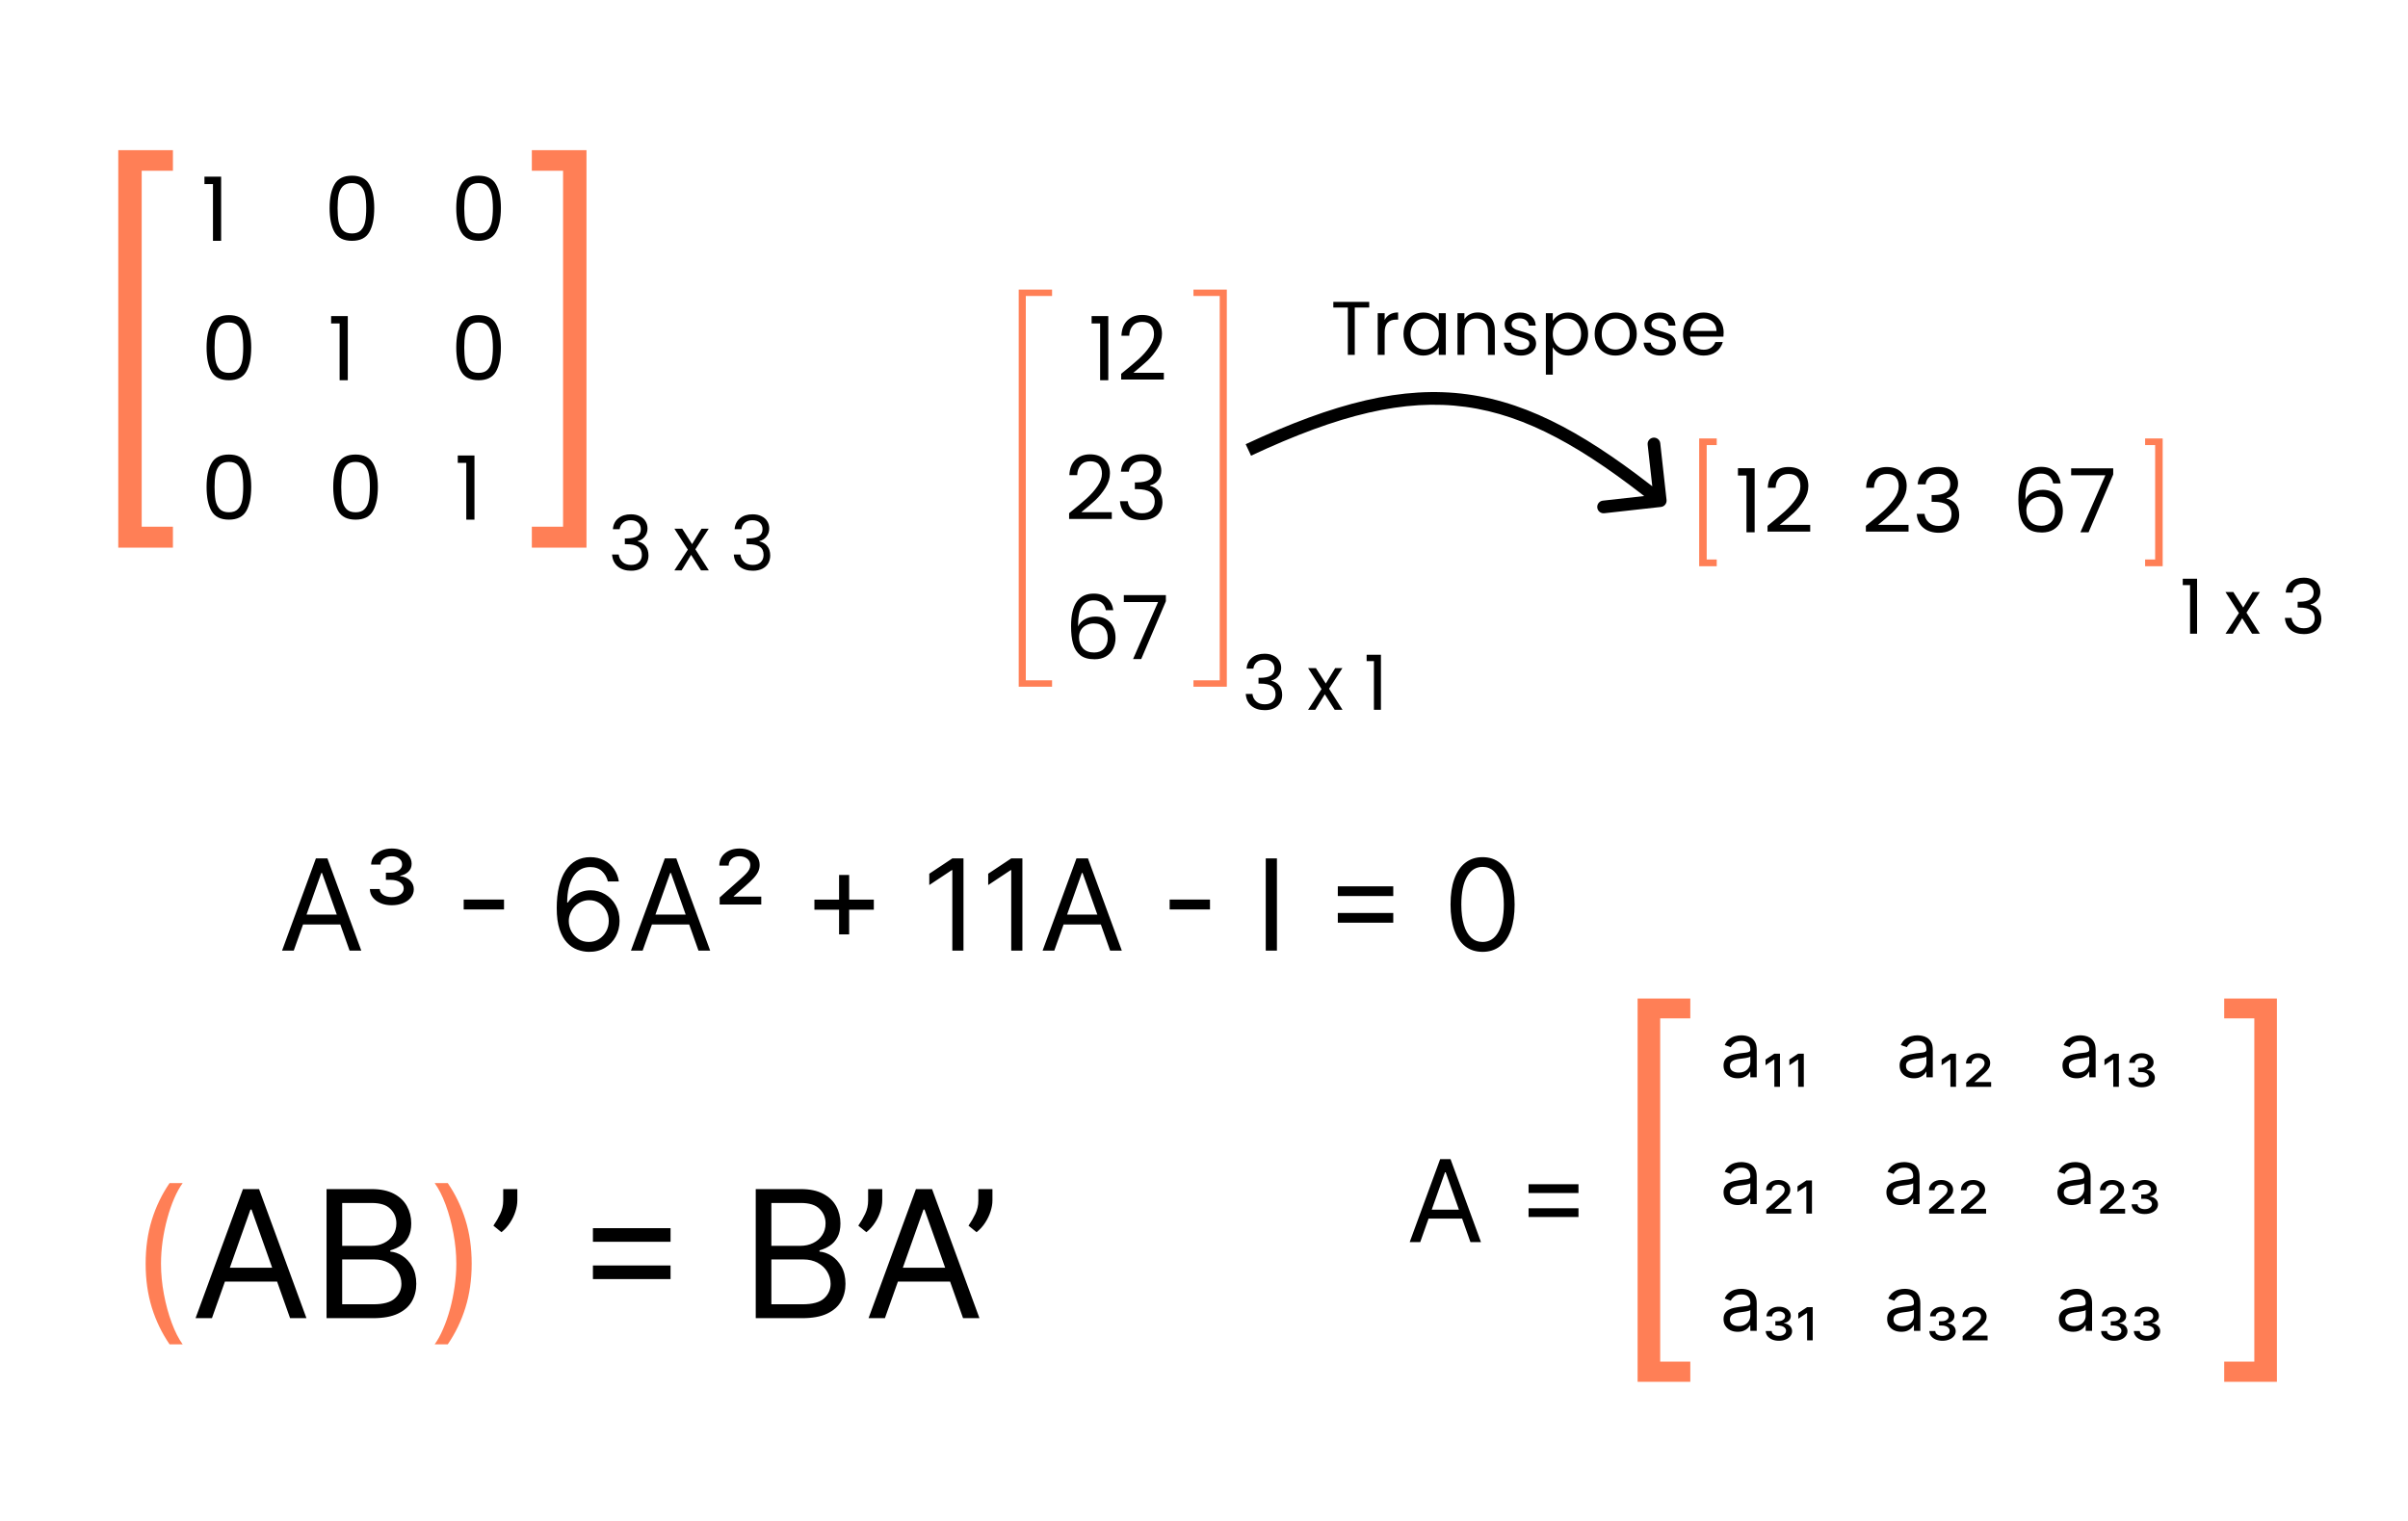 <svg width="190" height="120" viewBox="0 0 190 120" fill="none" xmlns="http://www.w3.org/2000/svg">
<rect width="190" height="120" fill="white"/>
<path d="M13.644 11.848V13.472H11.18V41.556H13.644V43.208H9.332V11.848H13.644ZM46.276 43.208H41.964V41.556H44.428V13.472H41.964V11.848H46.276V43.208Z" fill="#FF7F56"/>
<path d="M83.012 22.848V23.352H80.94V53.676H83.012V54.18H80.38V22.848H83.012ZM96.8 54.18H94.168V53.676H96.24V23.352H94.168V22.848H96.8V54.18Z" fill="#FF7F56"/>
<path d="M133.371 78.782V80.348H130.995V107.429H133.371V109.022H129.213V78.782H133.371ZM179.656 109.022H175.498V107.429H177.874V80.348H175.498V78.782H179.656V109.022Z" fill="#FF7F56"/>
<path d="M16.132 14.52V13.939H17.448V19H16.804V14.52H16.132ZM26.007 16.417C26.007 15.614 26.138 14.989 26.399 14.541C26.661 14.088 27.118 13.862 27.771 13.862C28.42 13.862 28.875 14.088 29.136 14.541C29.398 14.989 29.528 15.614 29.528 16.417C29.528 17.234 29.398 17.868 29.136 18.321C28.875 18.774 28.42 19 27.771 19C27.118 19 26.661 18.774 26.399 18.321C26.138 17.868 26.007 17.234 26.007 16.417ZM28.898 16.417C28.898 16.011 28.87 15.668 28.814 15.388C28.763 15.103 28.653 14.875 28.485 14.702C28.322 14.529 28.084 14.443 27.771 14.443C27.454 14.443 27.211 14.529 27.043 14.702C26.88 14.875 26.77 15.103 26.714 15.388C26.663 15.668 26.637 16.011 26.637 16.417C26.637 16.837 26.663 17.189 26.714 17.474C26.77 17.759 26.88 17.987 27.043 18.16C27.211 18.333 27.454 18.419 27.771 18.419C28.084 18.419 28.322 18.333 28.485 18.16C28.653 17.987 28.763 17.759 28.814 17.474C28.87 17.189 28.898 16.837 28.898 16.417ZM36.001 16.417C36.001 15.614 36.132 14.989 36.393 14.541C36.655 14.088 37.112 13.862 37.765 13.862C38.414 13.862 38.869 14.088 39.13 14.541C39.392 14.989 39.522 15.614 39.522 16.417C39.522 17.234 39.392 17.868 39.13 18.321C38.869 18.774 38.414 19 37.765 19C37.112 19 36.655 18.774 36.393 18.321C36.132 17.868 36.001 17.234 36.001 16.417ZM38.892 16.417C38.892 16.011 38.864 15.668 38.808 15.388C38.757 15.103 38.647 14.875 38.479 14.702C38.316 14.529 38.078 14.443 37.765 14.443C37.448 14.443 37.205 14.529 37.037 14.702C36.874 14.875 36.764 15.103 36.708 15.388C36.657 15.668 36.631 16.011 36.631 16.417C36.631 16.837 36.657 17.189 36.708 17.474C36.764 17.759 36.874 17.987 37.037 18.16C37.205 18.333 37.448 18.419 37.765 18.419C38.078 18.419 38.316 18.333 38.479 18.16C38.647 17.987 38.757 17.759 38.808 17.474C38.864 17.189 38.892 16.837 38.892 16.417ZM16.3 27.417C16.3 26.614 16.431 25.989 16.692 25.541C16.953 25.088 17.411 24.862 18.064 24.862C18.713 24.862 19.168 25.088 19.429 25.541C19.691 25.989 19.821 26.614 19.821 27.417C19.821 28.234 19.691 28.868 19.429 29.321C19.168 29.774 18.713 30 18.064 30C17.411 30 16.953 29.774 16.692 29.321C16.431 28.868 16.3 28.234 16.3 27.417ZM19.191 27.417C19.191 27.011 19.163 26.668 19.107 26.388C19.056 26.103 18.946 25.875 18.778 25.702C18.615 25.529 18.377 25.443 18.064 25.443C17.747 25.443 17.504 25.529 17.336 25.702C17.173 25.875 17.063 26.103 17.007 26.388C16.956 26.668 16.93 27.011 16.93 27.417C16.93 27.837 16.956 28.189 17.007 28.474C17.063 28.759 17.173 28.987 17.336 29.16C17.504 29.333 17.747 29.419 18.064 29.419C18.377 29.419 18.615 29.333 18.778 29.16C18.946 28.987 19.056 28.759 19.107 28.474C19.163 28.189 19.191 27.837 19.191 27.417ZM26.126 25.52V24.939H27.442V30H26.798V25.52H26.126ZM36.001 27.417C36.001 26.614 36.132 25.989 36.393 25.541C36.655 25.088 37.112 24.862 37.765 24.862C38.414 24.862 38.869 25.088 39.13 25.541C39.392 25.989 39.522 26.614 39.522 27.417C39.522 28.234 39.392 28.868 39.13 29.321C38.869 29.774 38.414 30 37.765 30C37.112 30 36.655 29.774 36.393 29.321C36.132 28.868 36.001 28.234 36.001 27.417ZM38.892 27.417C38.892 27.011 38.864 26.668 38.808 26.388C38.757 26.103 38.647 25.875 38.479 25.702C38.316 25.529 38.078 25.443 37.765 25.443C37.448 25.443 37.205 25.529 37.037 25.702C36.874 25.875 36.764 26.103 36.708 26.388C36.657 26.668 36.631 27.011 36.631 27.417C36.631 27.837 36.657 28.189 36.708 28.474C36.764 28.759 36.874 28.987 37.037 29.16C37.205 29.333 37.448 29.419 37.765 29.419C38.078 29.419 38.316 29.333 38.479 29.16C38.647 28.987 38.757 28.759 38.808 28.474C38.864 28.189 38.892 27.837 38.892 27.417ZM16.3 38.417C16.3 37.614 16.431 36.989 16.692 36.541C16.953 36.088 17.411 35.862 18.064 35.862C18.713 35.862 19.168 36.088 19.429 36.541C19.691 36.989 19.821 37.614 19.821 38.417C19.821 39.234 19.691 39.868 19.429 40.321C19.168 40.774 18.713 41 18.064 41C17.411 41 16.953 40.774 16.692 40.321C16.431 39.868 16.3 39.234 16.3 38.417ZM19.191 38.417C19.191 38.011 19.163 37.668 19.107 37.388C19.056 37.103 18.946 36.875 18.778 36.702C18.615 36.529 18.377 36.443 18.064 36.443C17.747 36.443 17.504 36.529 17.336 36.702C17.173 36.875 17.063 37.103 17.007 37.388C16.956 37.668 16.93 38.011 16.93 38.417C16.93 38.837 16.956 39.189 17.007 39.474C17.063 39.759 17.173 39.987 17.336 40.16C17.504 40.333 17.747 40.419 18.064 40.419C18.377 40.419 18.615 40.333 18.778 40.16C18.946 39.987 19.056 39.759 19.107 39.474C19.163 39.189 19.191 38.837 19.191 38.417ZM26.294 38.417C26.294 37.614 26.425 36.989 26.686 36.541C26.948 36.088 27.405 35.862 28.058 35.862C28.707 35.862 29.162 36.088 29.423 36.541C29.685 36.989 29.815 37.614 29.815 38.417C29.815 39.234 29.685 39.868 29.423 40.321C29.162 40.774 28.707 41 28.058 41C27.405 41 26.948 40.774 26.686 40.321C26.425 39.868 26.294 39.234 26.294 38.417ZM29.185 38.417C29.185 38.011 29.157 37.668 29.101 37.388C29.05 37.103 28.94 36.875 28.772 36.702C28.609 36.529 28.371 36.443 28.058 36.443C27.741 36.443 27.498 36.529 27.33 36.702C27.167 36.875 27.057 37.103 27.001 37.388C26.95 37.668 26.924 38.011 26.924 38.417C26.924 38.837 26.95 39.189 27.001 39.474C27.057 39.759 27.167 39.987 27.33 40.16C27.498 40.333 27.741 40.419 28.058 40.419C28.371 40.419 28.609 40.333 28.772 40.16C28.94 39.987 29.05 39.759 29.101 39.474C29.157 39.189 29.185 38.837 29.185 38.417ZM36.12 36.52V35.939H37.437V41H36.792V36.52H36.12Z" fill="black"/>
<path d="M86.132 25.52V24.939H87.448V30H86.804V25.52H86.132ZM88.465 29.489C89.058 29.013 89.522 28.623 89.858 28.32C90.194 28.012 90.477 27.692 90.705 27.361C90.939 27.025 91.055 26.696 91.055 26.374C91.055 26.071 90.981 25.833 90.831 25.66C90.687 25.483 90.451 25.394 90.124 25.394C89.807 25.394 89.56 25.494 89.382 25.695C89.21 25.891 89.116 26.155 89.102 26.486H88.486C88.505 25.963 88.664 25.56 88.962 25.275C89.261 24.99 89.646 24.848 90.117 24.848C90.598 24.848 90.978 24.981 91.258 25.247C91.543 25.513 91.685 25.879 91.685 26.346C91.685 26.733 91.569 27.111 91.335 27.48C91.107 27.844 90.845 28.166 90.551 28.446C90.257 28.721 89.882 29.043 89.424 29.412H91.832V29.944H88.465V29.489ZM84.357 40.489C84.95 40.013 85.414 39.623 85.75 39.32C86.086 39.012 86.368 38.692 86.597 38.361C86.83 38.025 86.947 37.696 86.947 37.374C86.947 37.071 86.872 36.833 86.723 36.66C86.578 36.483 86.343 36.394 86.016 36.394C85.699 36.394 85.451 36.494 85.274 36.695C85.101 36.891 85.008 37.155 84.994 37.486H84.378C84.397 36.963 84.555 36.56 84.854 36.275C85.153 35.99 85.538 35.848 86.009 35.848C86.49 35.848 86.87 35.981 87.15 36.247C87.435 36.513 87.577 36.879 87.577 37.346C87.577 37.733 87.46 38.111 87.227 38.48C86.998 38.844 86.737 39.166 86.443 39.446C86.149 39.721 85.773 40.043 85.316 40.412H87.724V40.944H84.357V40.489ZM88.446 37.213C88.479 36.784 88.645 36.448 88.943 36.205C89.242 35.962 89.629 35.841 90.105 35.841C90.423 35.841 90.696 35.899 90.924 36.016C91.158 36.128 91.333 36.282 91.449 36.478C91.571 36.674 91.631 36.896 91.631 37.143C91.631 37.432 91.547 37.682 91.379 37.892C91.216 38.102 91.001 38.237 90.735 38.298V38.333C91.039 38.408 91.279 38.555 91.456 38.774C91.634 38.993 91.722 39.28 91.722 39.635C91.722 39.901 91.662 40.141 91.54 40.356C91.419 40.566 91.237 40.732 90.994 40.853C90.752 40.974 90.46 41.035 90.119 41.035C89.625 41.035 89.219 40.907 88.901 40.65C88.584 40.389 88.407 40.02 88.369 39.544H88.985C89.018 39.824 89.132 40.053 89.328 40.23C89.524 40.407 89.786 40.496 90.112 40.496C90.439 40.496 90.686 40.412 90.854 40.244C91.027 40.071 91.113 39.85 91.113 39.579C91.113 39.229 90.997 38.977 90.763 38.823C90.53 38.669 90.178 38.592 89.706 38.592H89.545V38.06H89.713C90.143 38.055 90.467 37.985 90.686 37.85C90.906 37.71 91.015 37.495 91.015 37.206C91.015 36.959 90.934 36.76 90.77 36.611C90.612 36.462 90.383 36.387 90.084 36.387C89.795 36.387 89.562 36.462 89.384 36.611C89.207 36.76 89.102 36.961 89.069 37.213H88.446ZM87.255 48.143C87.152 47.625 86.833 47.366 86.296 47.366C85.881 47.366 85.57 47.527 85.365 47.849C85.16 48.166 85.059 48.691 85.064 49.424C85.171 49.181 85.349 48.992 85.596 48.857C85.848 48.717 86.128 48.647 86.436 48.647C86.917 48.647 87.299 48.796 87.584 49.095C87.873 49.394 88.018 49.807 88.018 50.334C88.018 50.651 87.955 50.936 87.829 51.188C87.708 51.44 87.521 51.641 87.269 51.79C87.022 51.939 86.721 52.014 86.366 52.014C85.885 52.014 85.51 51.907 85.239 51.692C84.968 51.477 84.779 51.181 84.672 50.803C84.565 50.425 84.511 49.958 84.511 49.403C84.511 47.69 85.108 46.834 86.303 46.834C86.76 46.834 87.12 46.958 87.381 47.205C87.642 47.452 87.796 47.765 87.843 48.143H87.255ZM86.303 49.186C86.102 49.186 85.913 49.228 85.736 49.312C85.559 49.391 85.414 49.515 85.302 49.683C85.195 49.846 85.141 50.047 85.141 50.285C85.141 50.64 85.244 50.929 85.449 51.153C85.654 51.372 85.948 51.482 86.331 51.482C86.658 51.482 86.917 51.382 87.108 51.181C87.304 50.976 87.402 50.7 87.402 50.355C87.402 49.991 87.309 49.706 87.122 49.501C86.935 49.291 86.662 49.186 86.303 49.186ZM91.992 47.436L90.046 52H89.402L91.376 47.499H88.674V46.953H91.992V47.436Z" fill="black"/>
<path d="M137.111 85.077C136.903 85.077 136.715 85.038 136.546 84.96C136.377 84.88 136.243 84.766 136.143 84.617C136.044 84.466 135.994 84.284 135.994 84.071C135.994 83.883 136.031 83.731 136.105 83.615C136.179 83.497 136.278 83.405 136.401 83.338C136.525 83.271 136.661 83.222 136.81 83.189C136.961 83.155 137.112 83.128 137.264 83.108C137.463 83.082 137.624 83.063 137.748 83.05C137.873 83.036 137.964 83.013 138.021 82.98C138.079 82.947 138.108 82.891 138.108 82.81V82.793C138.108 82.582 138.05 82.419 137.935 82.303C137.822 82.186 137.649 82.128 137.418 82.128C137.178 82.128 136.989 82.18 136.853 82.285C136.717 82.391 136.621 82.503 136.565 82.622L136.088 82.452C136.173 82.253 136.287 82.098 136.429 81.987C136.572 81.875 136.729 81.797 136.898 81.753C137.068 81.707 137.236 81.685 137.401 81.685C137.506 81.685 137.626 81.697 137.763 81.723C137.901 81.747 138.033 81.798 138.161 81.874C138.29 81.951 138.398 82.067 138.483 82.222C138.568 82.376 138.611 82.584 138.611 82.844V85H138.108V84.557H138.082C138.048 84.628 137.991 84.704 137.912 84.785C137.832 84.866 137.727 84.935 137.594 84.992C137.462 85.048 137.301 85.077 137.111 85.077ZM137.188 84.625C137.386 84.625 137.554 84.586 137.69 84.508C137.828 84.43 137.932 84.329 138.001 84.205C138.072 84.082 138.108 83.952 138.108 83.815V83.355C138.087 83.381 138.04 83.404 137.967 83.425C137.896 83.445 137.814 83.463 137.72 83.479C137.628 83.493 137.538 83.506 137.45 83.517C137.363 83.527 137.293 83.535 137.239 83.543C137.108 83.56 136.986 83.587 136.872 83.626C136.76 83.663 136.669 83.719 136.599 83.794C136.531 83.868 136.497 83.969 136.497 84.097C136.497 84.271 136.562 84.403 136.691 84.493C136.822 84.581 136.987 84.625 137.188 84.625ZM140.002 85.75V83.598H139.98L139.307 84.046V83.594L140.002 83.133H140.445V85.75H140.002ZM141.882 85.75V83.598H141.861L141.188 84.046V83.594L141.882 83.133H142.326V85.75H141.882ZM151.003 85.077C150.796 85.077 150.608 85.038 150.439 84.96C150.27 84.88 150.135 84.766 150.036 84.617C149.937 84.466 149.887 84.284 149.887 84.071C149.887 83.883 149.924 83.731 149.998 83.615C150.072 83.497 150.17 83.405 150.294 83.338C150.417 83.271 150.554 83.222 150.703 83.189C150.854 83.155 151.005 83.128 151.157 83.108C151.356 83.082 151.517 83.063 151.64 83.05C151.765 83.036 151.856 83.013 151.913 82.98C151.971 82.947 152.001 82.891 152.001 82.81V82.793C152.001 82.582 151.943 82.419 151.828 82.303C151.714 82.186 151.542 82.128 151.31 82.128C151.07 82.128 150.882 82.18 150.746 82.285C150.609 82.391 150.513 82.503 150.458 82.622L149.981 82.452C150.066 82.253 150.18 82.098 150.322 81.987C150.465 81.875 150.621 81.797 150.79 81.753C150.961 81.707 151.128 81.685 151.293 81.685C151.398 81.685 151.519 81.697 151.655 81.723C151.793 81.747 151.926 81.798 152.054 81.874C152.183 81.951 152.29 82.067 152.376 82.222C152.461 82.376 152.503 82.584 152.503 82.844V85H152.001V84.557H151.975C151.941 84.628 151.884 84.704 151.805 84.785C151.725 84.866 151.619 84.935 151.487 84.992C151.355 85.048 151.194 85.077 151.003 85.077ZM151.08 84.625C151.279 84.625 151.447 84.586 151.583 84.508C151.721 84.43 151.824 84.329 151.894 84.205C151.965 84.082 152.001 83.952 152.001 83.815V83.355C151.979 83.381 151.932 83.404 151.86 83.425C151.789 83.445 151.706 83.463 151.613 83.479C151.52 83.493 151.43 83.506 151.342 83.517C151.256 83.527 151.185 83.535 151.131 83.543C151.001 83.56 150.878 83.587 150.765 83.626C150.653 83.663 150.562 83.719 150.492 83.794C150.424 83.868 150.39 83.969 150.39 84.097C150.39 84.271 150.454 84.403 150.584 84.493C150.714 84.581 150.88 84.625 151.08 84.625ZM153.894 85.75V83.598H153.873L153.2 84.046V83.594L153.894 83.133H154.337V85.75H153.894ZM155.14 85.75V85.418L156.137 84.531C156.237 84.443 156.32 84.364 156.387 84.295C156.453 84.225 156.504 84.158 156.538 84.092C156.572 84.027 156.589 83.957 156.589 83.883C156.589 83.756 156.54 83.654 156.442 83.579C156.344 83.504 156.222 83.466 156.078 83.466C155.924 83.466 155.801 83.507 155.707 83.59C155.613 83.671 155.566 83.777 155.566 83.909H155.123C155.123 83.666 155.213 83.471 155.394 83.323C155.574 83.174 155.805 83.099 156.086 83.099C156.274 83.099 156.438 83.133 156.58 83.202C156.722 83.269 156.833 83.361 156.913 83.479C156.992 83.595 157.032 83.727 157.032 83.875C157.032 83.992 157.009 84.099 156.962 84.199C156.915 84.298 156.842 84.401 156.742 84.508C156.643 84.614 156.515 84.736 156.359 84.872L155.805 85.358V85.375H157.109V85.75H155.14ZM163.853 85.077C163.646 85.077 163.457 85.038 163.288 84.96C163.119 84.88 162.985 84.766 162.886 84.617C162.786 84.466 162.737 84.284 162.737 84.071C162.737 83.883 162.773 83.731 162.847 83.615C162.921 83.497 163.02 83.405 163.143 83.338C163.267 83.271 163.403 83.222 163.553 83.189C163.703 83.155 163.854 83.128 164.006 83.108C164.205 83.082 164.366 83.063 164.49 83.05C164.615 83.036 164.706 83.013 164.763 82.98C164.821 82.947 164.85 82.891 164.85 82.81V82.793C164.85 82.582 164.793 82.419 164.678 82.303C164.564 82.186 164.391 82.128 164.16 82.128C163.92 82.128 163.732 82.18 163.595 82.285C163.459 82.391 163.363 82.503 163.308 82.622L162.83 82.452C162.915 82.253 163.029 82.098 163.171 81.987C163.315 81.875 163.471 81.797 163.64 81.753C163.81 81.707 163.978 81.685 164.143 81.685C164.248 81.685 164.369 81.697 164.505 81.723C164.643 81.747 164.776 81.798 164.903 81.874C165.033 81.951 165.14 82.067 165.225 82.222C165.31 82.376 165.353 82.584 165.353 82.844V85H164.85V84.557H164.825C164.79 84.628 164.734 84.704 164.654 84.785C164.575 84.866 164.469 84.935 164.337 84.992C164.205 85.048 164.043 85.077 163.853 85.077ZM163.93 84.625C164.129 84.625 164.296 84.586 164.433 84.508C164.57 84.43 164.674 84.329 164.744 84.205C164.815 84.082 164.85 83.952 164.85 83.815V83.355C164.829 83.381 164.782 83.404 164.71 83.425C164.638 83.445 164.556 83.463 164.462 83.479C164.37 83.493 164.28 83.506 164.192 83.517C164.105 83.527 164.035 83.535 163.981 83.543C163.85 83.56 163.728 83.587 163.614 83.626C163.502 83.663 163.411 83.719 163.342 83.794C163.273 83.868 163.239 83.969 163.239 84.097C163.239 84.271 163.304 84.403 163.433 84.493C163.564 84.581 163.729 84.625 163.93 84.625ZM166.744 85.75V83.598H166.722L166.049 84.046V83.594L166.744 83.133H167.187V85.75H166.744ZM168.978 85.784C168.782 85.784 168.607 85.751 168.452 85.686C168.299 85.621 168.176 85.531 168.086 85.415C167.996 85.3 167.95 85.168 167.947 85.017H168.416C168.42 85.132 168.475 85.224 168.582 85.294C168.689 85.365 168.821 85.401 168.978 85.401C169.145 85.401 169.281 85.362 169.387 85.285C169.495 85.209 169.549 85.111 169.549 84.992C169.549 84.872 169.492 84.774 169.377 84.697C169.263 84.621 169.11 84.582 168.919 84.582H168.706V84.242H168.919C169.076 84.242 169.208 84.206 169.313 84.135C169.419 84.064 169.473 83.969 169.473 83.849C169.473 83.739 169.428 83.647 169.338 83.575C169.249 83.502 169.132 83.466 168.987 83.466C168.842 83.466 168.717 83.501 168.612 83.572C168.508 83.644 168.454 83.739 168.45 83.858H168.007C168.01 83.707 168.054 83.575 168.141 83.462C168.229 83.348 168.346 83.259 168.493 83.195C168.64 83.131 168.805 83.099 168.987 83.099C169.172 83.099 169.334 83.131 169.475 83.193C169.615 83.256 169.725 83.342 169.805 83.451C169.885 83.56 169.924 83.685 169.924 83.824C169.924 83.977 169.872 84.103 169.767 84.201C169.662 84.299 169.532 84.361 169.379 84.386V84.403C169.588 84.433 169.748 84.505 169.858 84.619C169.971 84.732 170.027 84.868 170.027 85.026C170.027 85.171 169.982 85.3 169.892 85.413C169.803 85.528 169.679 85.619 169.522 85.684C169.364 85.751 169.183 85.784 168.978 85.784ZM137.111 95.077C136.903 95.077 136.715 95.038 136.546 94.96C136.377 94.88 136.243 94.766 136.143 94.617C136.044 94.466 135.994 94.284 135.994 94.071C135.994 93.883 136.031 93.731 136.105 93.615C136.179 93.497 136.278 93.405 136.401 93.338C136.525 93.271 136.661 93.222 136.81 93.189C136.961 93.155 137.112 93.128 137.264 93.108C137.463 93.082 137.624 93.063 137.748 93.05C137.873 93.036 137.964 93.013 138.021 92.98C138.079 92.947 138.108 92.891 138.108 92.81V92.793C138.108 92.582 138.05 92.419 137.935 92.303C137.822 92.186 137.649 92.128 137.418 92.128C137.178 92.128 136.989 92.18 136.853 92.285C136.717 92.391 136.621 92.503 136.565 92.622L136.088 92.452C136.173 92.253 136.287 92.098 136.429 91.987C136.572 91.875 136.729 91.797 136.898 91.753C137.068 91.707 137.236 91.685 137.401 91.685C137.506 91.685 137.626 91.697 137.763 91.723C137.901 91.747 138.033 91.798 138.161 91.874C138.29 91.951 138.398 92.067 138.483 92.222C138.568 92.376 138.611 92.584 138.611 92.844V95H138.108V94.557H138.082C138.048 94.628 137.991 94.704 137.912 94.785C137.832 94.866 137.727 94.935 137.594 94.992C137.462 95.048 137.301 95.077 137.111 95.077ZM137.188 94.625C137.386 94.625 137.554 94.586 137.69 94.508C137.828 94.43 137.932 94.329 138.001 94.205C138.072 94.082 138.108 93.952 138.108 93.815V93.355C138.087 93.381 138.04 93.404 137.967 93.425C137.896 93.445 137.814 93.463 137.72 93.479C137.628 93.493 137.538 93.506 137.45 93.517C137.363 93.527 137.293 93.535 137.239 93.543C137.108 93.56 136.986 93.587 136.872 93.626C136.76 93.663 136.669 93.719 136.599 93.794C136.531 93.868 136.497 93.969 136.497 94.097C136.497 94.271 136.562 94.403 136.691 94.493C136.822 94.581 136.987 94.625 137.188 94.625ZM139.367 95.75V95.418L140.364 94.531C140.463 94.443 140.546 94.364 140.613 94.295C140.68 94.225 140.73 94.158 140.764 94.092C140.798 94.027 140.816 93.957 140.816 93.883C140.816 93.756 140.767 93.654 140.669 93.579C140.57 93.504 140.449 93.466 140.304 93.466C140.151 93.466 140.027 93.507 139.933 93.59C139.84 93.671 139.793 93.777 139.793 93.909H139.35C139.35 93.666 139.44 93.471 139.62 93.323C139.801 93.174 140.031 93.099 140.313 93.099C140.5 93.099 140.665 93.133 140.807 93.202C140.949 93.269 141.06 93.361 141.139 93.479C141.219 93.595 141.259 93.727 141.259 93.875C141.259 93.992 141.235 94.099 141.188 94.199C141.142 94.298 141.068 94.401 140.969 94.508C140.869 94.614 140.742 94.736 140.585 94.872L140.031 95.358V95.375H141.335V95.75H139.367ZM142.527 95.75V93.598H142.506L141.832 94.046V93.594L142.527 93.133H142.97V95.75H142.527ZM149.96 95.077C149.753 95.077 149.565 95.038 149.396 94.96C149.227 94.88 149.093 94.766 148.993 94.617C148.894 94.466 148.844 94.284 148.844 94.071C148.844 93.883 148.881 93.731 148.955 93.615C149.029 93.497 149.127 93.405 149.251 93.338C149.374 93.271 149.511 93.222 149.66 93.189C149.811 93.155 149.962 93.128 150.114 93.108C150.313 93.082 150.474 93.063 150.597 93.05C150.722 93.036 150.813 93.013 150.87 92.98C150.928 92.947 150.958 92.891 150.958 92.81V92.793C150.958 92.582 150.9 92.419 150.785 92.303C150.671 92.186 150.499 92.128 150.267 92.128C150.027 92.128 149.839 92.18 149.703 92.285C149.566 92.391 149.47 92.503 149.415 92.622L148.938 92.452C149.023 92.253 149.137 92.098 149.279 91.987C149.422 91.875 149.578 91.797 149.747 91.753C149.918 91.707 150.085 91.685 150.25 91.685C150.355 91.685 150.476 91.697 150.612 91.723C150.75 91.747 150.883 91.798 151.011 91.874C151.14 91.951 151.247 92.067 151.333 92.222C151.418 92.376 151.46 92.584 151.46 92.844V95H150.958V94.557H150.932C150.898 94.628 150.841 94.704 150.762 94.785C150.682 94.866 150.576 94.935 150.444 94.992C150.312 95.048 150.151 95.077 149.96 95.077ZM150.037 94.625C150.236 94.625 150.404 94.586 150.54 94.508C150.678 94.43 150.781 94.329 150.851 94.205C150.922 94.082 150.958 93.952 150.958 93.815V93.355C150.936 93.381 150.889 93.404 150.817 93.425C150.746 93.445 150.664 93.463 150.57 93.479C150.477 93.493 150.387 93.506 150.299 93.517C150.213 93.527 150.142 93.535 150.088 93.543C149.958 93.56 149.835 93.587 149.722 93.626C149.61 93.663 149.519 93.719 149.449 93.794C149.381 93.868 149.347 93.969 149.347 94.097C149.347 94.271 149.411 94.403 149.541 94.493C149.671 94.581 149.837 94.625 150.037 94.625ZM152.216 95.75V95.418L153.213 94.531C153.313 94.443 153.396 94.364 153.463 94.295C153.529 94.225 153.58 94.158 153.614 94.092C153.648 94.027 153.665 93.957 153.665 93.883C153.665 93.756 153.616 93.654 153.518 93.579C153.42 93.504 153.299 93.466 153.154 93.466C153 93.466 152.877 93.507 152.783 93.59C152.689 93.671 152.642 93.777 152.642 93.909H152.199C152.199 93.666 152.289 93.471 152.47 93.323C152.65 93.174 152.881 93.099 153.162 93.099C153.35 93.099 153.515 93.133 153.657 93.202C153.799 93.269 153.909 93.361 153.989 93.479C154.069 93.595 154.108 93.727 154.108 93.875C154.108 93.992 154.085 94.099 154.038 94.199C153.991 94.298 153.918 94.401 153.819 94.508C153.719 94.614 153.591 94.736 153.435 94.872L152.881 95.358V95.375H154.185V95.75H152.216ZM154.742 95.75V95.418L155.739 94.531C155.838 94.443 155.921 94.364 155.988 94.295C156.055 94.225 156.105 94.158 156.139 94.092C156.173 94.027 156.191 93.957 156.191 93.883C156.191 93.756 156.142 93.654 156.044 93.579C155.945 93.504 155.824 93.466 155.679 93.466C155.526 93.466 155.402 93.507 155.308 93.59C155.215 93.671 155.168 93.777 155.168 93.909H154.725C154.725 93.666 154.815 93.471 154.995 93.323C155.176 93.174 155.406 93.099 155.688 93.099C155.875 93.099 156.04 93.133 156.182 93.202C156.324 93.269 156.435 93.361 156.514 93.479C156.594 93.595 156.634 93.727 156.634 93.875C156.634 93.992 156.61 94.099 156.563 94.199C156.517 94.298 156.443 94.401 156.344 94.508C156.244 94.614 156.117 94.736 155.96 94.872L155.406 95.358V95.375H156.71V95.75H154.742ZM163.455 95.077C163.247 95.077 163.059 95.038 162.89 94.96C162.721 94.88 162.587 94.766 162.487 94.617C162.388 94.466 162.338 94.284 162.338 94.071C162.338 93.883 162.375 93.731 162.449 93.615C162.523 93.497 162.621 93.405 162.745 93.338C162.869 93.271 163.005 93.222 163.154 93.189C163.305 93.155 163.456 93.128 163.608 93.108C163.807 93.082 163.968 93.063 164.092 93.05C164.217 93.036 164.308 93.013 164.364 92.98C164.423 92.947 164.452 92.891 164.452 92.81V92.793C164.452 92.582 164.394 92.419 164.279 92.303C164.165 92.186 163.993 92.128 163.761 92.128C163.521 92.128 163.333 92.18 163.197 92.285C163.06 92.391 162.964 92.503 162.909 92.622L162.432 92.452C162.517 92.253 162.631 92.098 162.773 91.987C162.916 91.875 163.072 91.797 163.241 91.753C163.412 91.707 163.58 91.685 163.744 91.685C163.849 91.685 163.97 91.697 164.107 91.723C164.244 91.747 164.377 91.798 164.505 91.874C164.634 91.951 164.741 92.067 164.827 92.222C164.912 92.376 164.955 92.584 164.955 92.844V95H164.452V94.557H164.426C164.392 94.628 164.335 94.704 164.256 94.785C164.176 94.866 164.07 94.935 163.938 94.992C163.806 95.048 163.645 95.077 163.455 95.077ZM163.531 94.625C163.73 94.625 163.898 94.586 164.034 94.508C164.172 94.43 164.276 94.329 164.345 94.205C164.416 94.082 164.452 93.952 164.452 93.815V93.355C164.43 93.381 164.384 93.404 164.311 93.425C164.24 93.445 164.158 93.463 164.064 93.479C163.972 93.493 163.881 93.506 163.793 93.517C163.707 93.527 163.636 93.535 163.582 93.543C163.452 93.56 163.33 93.587 163.216 93.626C163.104 93.663 163.013 93.719 162.943 93.794C162.875 93.868 162.841 93.969 162.841 94.097C162.841 94.271 162.906 94.403 163.035 94.493C163.165 94.581 163.331 94.625 163.531 94.625ZM165.71 95.75V95.418L166.708 94.531C166.807 94.443 166.89 94.364 166.957 94.295C167.024 94.225 167.074 94.158 167.108 94.092C167.142 94.027 167.159 93.957 167.159 93.883C167.159 93.756 167.11 93.654 167.012 93.579C166.914 93.504 166.793 93.466 166.648 93.466C166.494 93.466 166.371 93.507 166.277 93.59C166.183 93.671 166.137 93.777 166.137 93.909H165.693C165.693 93.666 165.784 93.471 165.964 93.323C166.144 93.174 166.375 93.099 166.656 93.099C166.844 93.099 167.009 93.133 167.151 93.202C167.293 93.269 167.404 93.361 167.483 93.479C167.563 93.595 167.602 93.727 167.602 93.875C167.602 93.992 167.579 94.099 167.532 94.199C167.485 94.298 167.412 94.401 167.313 94.508C167.213 94.614 167.085 94.736 166.929 94.872L166.375 95.358V95.375H167.679V95.75H165.71ZM169.224 95.784C169.028 95.784 168.853 95.751 168.698 95.686C168.545 95.621 168.423 95.531 168.332 95.415C168.242 95.3 168.196 95.168 168.193 95.017H168.662C168.666 95.132 168.722 95.224 168.828 95.294C168.935 95.365 169.067 95.401 169.224 95.401C169.391 95.401 169.527 95.362 169.634 95.285C169.741 95.209 169.795 95.111 169.795 94.992C169.795 94.872 169.738 94.774 169.623 94.697C169.509 94.621 169.357 94.582 169.165 94.582H168.952V94.242H169.165C169.322 94.242 169.454 94.206 169.559 94.135C169.665 94.064 169.719 93.969 169.719 93.849C169.719 93.739 169.674 93.647 169.585 93.575C169.495 93.502 169.378 93.466 169.233 93.466C169.088 93.466 168.963 93.501 168.858 93.572C168.754 93.644 168.7 93.739 168.696 93.858H168.253C168.256 93.707 168.3 93.575 168.387 93.462C168.475 93.348 168.592 93.259 168.739 93.195C168.886 93.131 169.051 93.099 169.233 93.099C169.418 93.099 169.58 93.131 169.721 93.193C169.862 93.256 169.972 93.342 170.051 93.451C170.131 93.56 170.17 93.685 170.17 93.824C170.17 93.977 170.118 94.103 170.013 94.201C169.908 94.299 169.778 94.361 169.625 94.386V94.403C169.834 94.433 169.994 94.505 170.104 94.619C170.217 94.732 170.273 94.868 170.273 95.026C170.273 95.171 170.228 95.3 170.138 95.413C170.049 95.528 169.925 95.619 169.768 95.684C169.61 95.751 169.429 95.784 169.224 95.784ZM137.111 105.077C136.903 105.077 136.715 105.038 136.546 104.96C136.377 104.88 136.243 104.766 136.143 104.616C136.044 104.466 135.994 104.284 135.994 104.071C135.994 103.884 136.031 103.732 136.105 103.615C136.179 103.497 136.278 103.405 136.401 103.338C136.525 103.271 136.661 103.222 136.81 103.189C136.961 103.155 137.112 103.128 137.264 103.108C137.463 103.082 137.624 103.063 137.748 103.05C137.873 103.036 137.964 103.013 138.021 102.98C138.079 102.947 138.108 102.891 138.108 102.81V102.793C138.108 102.582 138.05 102.419 137.935 102.303C137.822 102.186 137.649 102.128 137.418 102.128C137.178 102.128 136.989 102.18 136.853 102.286C136.717 102.391 136.621 102.503 136.565 102.622L136.088 102.452C136.173 102.253 136.287 102.098 136.429 101.987C136.572 101.875 136.729 101.797 136.898 101.753C137.068 101.707 137.236 101.685 137.401 101.685C137.506 101.685 137.626 101.697 137.763 101.723C137.901 101.747 138.033 101.798 138.161 101.874C138.29 101.951 138.398 102.067 138.483 102.222C138.568 102.376 138.611 102.584 138.611 102.844V105H138.108V104.557H138.082C138.048 104.628 137.991 104.704 137.912 104.785C137.832 104.866 137.727 104.935 137.594 104.991C137.462 105.048 137.301 105.077 137.111 105.077ZM137.188 104.625C137.386 104.625 137.554 104.586 137.69 104.508C137.828 104.43 137.932 104.329 138.001 104.205C138.072 104.082 138.108 103.952 138.108 103.815V103.355C138.087 103.381 138.04 103.404 137.967 103.425C137.896 103.445 137.814 103.463 137.72 103.479C137.628 103.493 137.538 103.506 137.45 103.517C137.363 103.527 137.293 103.536 137.239 103.543C137.108 103.56 136.986 103.587 136.872 103.626C136.76 103.663 136.669 103.719 136.599 103.794C136.531 103.868 136.497 103.969 136.497 104.097C136.497 104.271 136.562 104.403 136.691 104.493C136.822 104.581 136.987 104.625 137.188 104.625ZM140.355 105.784C140.159 105.784 139.984 105.751 139.829 105.686C139.676 105.621 139.553 105.531 139.463 105.415C139.373 105.3 139.327 105.168 139.324 105.017H139.793C139.797 105.132 139.852 105.224 139.959 105.294C140.066 105.365 140.198 105.401 140.355 105.401C140.521 105.401 140.658 105.362 140.764 105.286C140.872 105.209 140.926 105.111 140.926 104.991C140.926 104.872 140.869 104.774 140.754 104.697C140.64 104.621 140.487 104.582 140.296 104.582H140.083V104.241H140.296C140.453 104.241 140.585 104.206 140.69 104.135C140.796 104.064 140.85 103.969 140.85 103.849C140.85 103.739 140.805 103.647 140.715 103.575C140.626 103.502 140.509 103.466 140.364 103.466C140.219 103.466 140.094 103.501 139.989 103.572C139.885 103.643 139.831 103.739 139.827 103.858H139.384C139.387 103.707 139.431 103.575 139.518 103.462C139.606 103.348 139.723 103.259 139.869 103.195C140.017 103.131 140.182 103.099 140.364 103.099C140.548 103.099 140.711 103.131 140.852 103.193C140.992 103.256 141.102 103.342 141.182 103.451C141.262 103.56 141.301 103.685 141.301 103.824C141.301 103.977 141.249 104.103 141.144 104.201C141.039 104.299 140.909 104.361 140.756 104.386V104.403C140.965 104.433 141.124 104.505 141.235 104.619C141.347 104.732 141.404 104.868 141.404 105.026C141.404 105.17 141.359 105.3 141.269 105.413C141.18 105.528 141.056 105.619 140.899 105.684C140.741 105.751 140.56 105.784 140.355 105.784ZM142.586 105.75V103.598H142.564L141.891 104.045V103.594L142.586 103.134H143.029V105.75H142.586ZM150.019 105.077C149.812 105.077 149.623 105.038 149.454 104.96C149.285 104.88 149.151 104.766 149.052 104.616C148.952 104.466 148.903 104.284 148.903 104.071C148.903 103.884 148.939 103.732 149.013 103.615C149.087 103.497 149.186 103.405 149.309 103.338C149.433 103.271 149.569 103.222 149.719 103.189C149.869 103.155 150.02 103.128 150.172 103.108C150.371 103.082 150.532 103.063 150.656 103.05C150.781 103.036 150.872 103.013 150.929 102.98C150.987 102.947 151.016 102.891 151.016 102.81V102.793C151.016 102.582 150.959 102.419 150.844 102.303C150.73 102.186 150.557 102.128 150.326 102.128C150.086 102.128 149.898 102.18 149.761 102.286C149.625 102.391 149.529 102.503 149.474 102.622L148.996 102.452C149.081 102.253 149.195 102.098 149.337 101.987C149.481 101.875 149.637 101.797 149.806 101.753C149.976 101.707 150.144 101.685 150.309 101.685C150.414 101.685 150.535 101.697 150.671 101.723C150.809 101.747 150.942 101.798 151.069 101.874C151.199 101.951 151.306 102.067 151.391 102.222C151.476 102.376 151.519 102.584 151.519 102.844V105H151.016V104.557H150.991C150.956 104.628 150.9 104.704 150.82 104.785C150.741 104.866 150.635 104.935 150.503 104.991C150.371 105.048 150.209 105.077 150.019 105.077ZM150.096 104.625C150.295 104.625 150.462 104.586 150.599 104.508C150.736 104.43 150.84 104.329 150.91 104.205C150.981 104.082 151.016 103.952 151.016 103.815V103.355C150.995 103.381 150.948 103.404 150.876 103.425C150.805 103.445 150.722 103.463 150.628 103.479C150.536 103.493 150.446 103.506 150.358 103.517C150.271 103.527 150.201 103.536 150.147 103.543C150.016 103.56 149.894 103.587 149.78 103.626C149.668 103.663 149.577 103.719 149.508 103.794C149.439 103.868 149.405 103.969 149.405 104.097C149.405 104.271 149.47 104.403 149.599 104.493C149.73 104.581 149.895 104.625 150.096 104.625ZM153.263 105.784C153.067 105.784 152.892 105.751 152.737 105.686C152.584 105.621 152.462 105.531 152.371 105.415C152.281 105.3 152.235 105.168 152.232 105.017H152.701C152.705 105.132 152.761 105.224 152.867 105.294C152.974 105.365 153.106 105.401 153.263 105.401C153.43 105.401 153.566 105.362 153.673 105.286C153.781 105.209 153.835 105.111 153.835 104.991C153.835 104.872 153.777 104.774 153.662 104.697C153.548 104.621 153.396 104.582 153.204 104.582H152.991V104.241H153.204C153.362 104.241 153.493 104.206 153.598 104.135C153.705 104.064 153.758 103.969 153.758 103.849C153.758 103.739 153.713 103.647 153.624 103.575C153.534 103.502 153.417 103.466 153.272 103.466C153.127 103.466 153.002 103.501 152.897 103.572C152.793 103.643 152.739 103.739 152.735 103.858H152.292C152.295 103.707 152.339 103.575 152.426 103.462C152.514 103.348 152.631 103.259 152.778 103.195C152.925 103.131 153.09 103.099 153.272 103.099C153.457 103.099 153.619 103.131 153.76 103.193C153.901 103.256 154.011 103.342 154.09 103.451C154.17 103.56 154.21 103.685 154.21 103.824C154.21 103.977 154.157 104.103 154.052 104.201C153.947 104.299 153.817 104.361 153.664 104.386V104.403C153.873 104.433 154.033 104.505 154.143 104.619C154.256 104.732 154.312 104.868 154.312 105.026C154.312 105.17 154.267 105.3 154.178 105.413C154.088 105.528 153.964 105.619 153.807 105.684C153.649 105.751 153.468 105.784 153.263 105.784ZM154.859 105.75V105.418L155.856 104.531C155.955 104.443 156.039 104.364 156.105 104.295C156.172 104.225 156.222 104.158 156.257 104.092C156.291 104.027 156.308 103.957 156.308 103.884C156.308 103.756 156.259 103.654 156.161 103.579C156.063 103.504 155.941 103.466 155.796 103.466C155.643 103.466 155.519 103.507 155.426 103.589C155.332 103.67 155.285 103.777 155.285 103.909H154.842C154.842 103.666 154.932 103.471 155.112 103.323C155.293 103.174 155.524 103.099 155.805 103.099C155.992 103.099 156.157 103.134 156.299 103.202C156.441 103.268 156.552 103.361 156.632 103.479C156.711 103.595 156.751 103.727 156.751 103.875C156.751 103.991 156.727 104.099 156.681 104.199C156.634 104.298 156.561 104.401 156.461 104.508C156.362 104.614 156.234 104.736 156.078 104.872L155.524 105.358V105.375H156.828V105.75H154.859ZM163.572 105.077C163.364 105.077 163.176 105.038 163.007 104.96C162.838 104.88 162.704 104.766 162.604 104.616C162.505 104.466 162.455 104.284 162.455 104.071C162.455 103.884 162.492 103.732 162.566 103.615C162.64 103.497 162.739 103.405 162.862 103.338C162.986 103.271 163.122 103.222 163.271 103.189C163.422 103.155 163.573 103.128 163.725 103.108C163.924 103.082 164.085 103.063 164.209 103.05C164.334 103.036 164.425 103.013 164.482 102.98C164.54 102.947 164.569 102.891 164.569 102.81V102.793C164.569 102.582 164.511 102.419 164.396 102.303C164.283 102.186 164.11 102.128 163.879 102.128C163.638 102.128 163.45 102.18 163.314 102.286C163.178 102.391 163.082 102.503 163.026 102.622L162.549 102.452C162.634 102.253 162.748 102.098 162.89 101.987C163.033 101.875 163.19 101.797 163.359 101.753C163.529 101.707 163.697 101.685 163.862 101.685C163.967 101.685 164.087 101.697 164.224 101.723C164.362 101.747 164.494 101.798 164.622 101.874C164.751 101.951 164.859 102.067 164.944 102.222C165.029 102.376 165.072 102.584 165.072 102.844V105H164.569V104.557H164.543C164.509 104.628 164.452 104.704 164.373 104.785C164.293 104.866 164.188 104.935 164.055 104.991C163.923 105.048 163.762 105.077 163.572 105.077ZM163.648 104.625C163.847 104.625 164.015 104.586 164.151 104.508C164.289 104.43 164.393 104.329 164.462 104.205C164.533 104.082 164.569 103.952 164.569 103.815V103.355C164.548 103.381 164.501 103.404 164.428 103.425C164.357 103.445 164.275 103.463 164.181 103.479C164.089 103.493 163.999 103.506 163.911 103.517C163.824 103.527 163.754 103.536 163.7 103.543C163.569 103.56 163.447 103.587 163.333 103.626C163.221 103.663 163.13 103.719 163.06 103.794C162.992 103.868 162.958 103.969 162.958 104.097C162.958 104.271 163.023 104.403 163.152 104.493C163.283 104.581 163.448 104.625 163.648 104.625ZM166.816 105.784C166.62 105.784 166.445 105.751 166.29 105.686C166.137 105.621 166.014 105.531 165.923 105.415C165.834 105.3 165.788 105.168 165.785 105.017H166.254C166.258 105.132 166.313 105.224 166.42 105.294C166.526 105.365 166.659 105.401 166.816 105.401C166.982 105.401 167.119 105.362 167.225 105.286C167.333 105.209 167.387 105.111 167.387 104.991C167.387 104.872 167.33 104.774 167.215 104.697C167.101 104.621 166.948 104.582 166.757 104.582H166.544V104.241H166.757C166.914 104.241 167.046 104.206 167.151 104.135C167.257 104.064 167.311 103.969 167.311 103.849C167.311 103.739 167.266 103.647 167.176 103.575C167.087 103.502 166.97 103.466 166.825 103.466C166.68 103.466 166.555 103.501 166.45 103.572C166.346 103.643 166.292 103.739 166.288 103.858H165.845C165.847 103.707 165.892 103.575 165.979 103.462C166.067 103.348 166.184 103.259 166.33 103.195C166.478 103.131 166.643 103.099 166.825 103.099C167.009 103.099 167.172 103.131 167.313 103.193C167.453 103.256 167.563 103.342 167.643 103.451C167.722 103.56 167.762 103.685 167.762 103.824C167.762 103.977 167.71 104.103 167.605 104.201C167.499 104.299 167.37 104.361 167.217 104.386V104.403C167.426 104.433 167.585 104.505 167.696 104.619C167.808 104.732 167.865 104.868 167.865 105.026C167.865 105.17 167.82 105.3 167.73 105.413C167.641 105.528 167.517 105.619 167.36 105.684C167.202 105.751 167.021 105.784 166.816 105.784ZM169.4 105.784C169.204 105.784 169.029 105.751 168.874 105.686C168.721 105.621 168.598 105.531 168.507 105.415C168.418 105.3 168.372 105.168 168.369 105.017H168.838C168.842 105.132 168.897 105.224 169.004 105.294C169.11 105.365 169.243 105.401 169.4 105.401C169.566 105.401 169.703 105.362 169.809 105.286C169.917 105.209 169.971 105.111 169.971 104.991C169.971 104.872 169.914 104.774 169.799 104.697C169.685 104.621 169.532 104.582 169.341 104.582H169.127V104.241H169.341C169.498 104.241 169.63 104.206 169.735 104.135C169.841 104.064 169.895 103.969 169.895 103.849C169.895 103.739 169.85 103.647 169.76 103.575C169.671 103.502 169.554 103.466 169.409 103.466C169.264 103.466 169.139 103.501 169.034 103.572C168.93 103.643 168.876 103.739 168.872 103.858H168.429C168.431 103.707 168.476 103.575 168.563 103.462C168.651 103.348 168.768 103.259 168.914 103.195C169.062 103.131 169.227 103.099 169.409 103.099C169.593 103.099 169.756 103.131 169.897 103.193C170.037 103.256 170.147 103.342 170.227 103.451C170.306 103.56 170.346 103.685 170.346 103.824C170.346 103.977 170.294 104.103 170.189 104.201C170.083 104.299 169.954 104.361 169.801 104.386V104.403C170.01 104.433 170.169 104.505 170.28 104.619C170.392 104.732 170.449 104.868 170.449 105.026C170.449 105.17 170.404 105.3 170.314 105.413C170.225 105.528 170.101 105.619 169.944 105.684C169.786 105.751 169.605 105.784 169.4 105.784Z" fill="black"/>
<path d="M23.179 75H22.256L24.926 67.727H25.835L28.506 75H27.582L25.409 68.878H25.352L23.179 75ZM23.52 72.159H27.241V72.94H23.52V72.159ZM30.903 71.421C30.576 71.421 30.284 71.366 30.026 71.257C29.77 71.148 29.566 70.998 29.415 70.806C29.266 70.614 29.189 70.393 29.184 70.142H29.965C29.972 70.334 30.065 70.489 30.242 70.607C30.42 70.723 30.64 70.781 30.903 70.781C31.18 70.781 31.407 70.717 31.584 70.59C31.764 70.462 31.854 70.298 31.854 70.099C31.854 69.901 31.759 69.737 31.567 69.609C31.377 69.481 31.123 69.418 30.803 69.418H30.448V68.849H30.803C31.066 68.849 31.285 68.79 31.46 68.672C31.638 68.553 31.727 68.395 31.727 68.196C31.727 68.011 31.652 67.859 31.503 67.738C31.354 67.617 31.158 67.557 30.917 67.557C30.675 67.557 30.467 67.616 30.292 67.734C30.119 67.853 30.029 68.011 30.022 68.21H29.283C29.288 67.959 29.363 67.739 29.507 67.55C29.654 67.36 29.849 67.212 30.093 67.106C30.339 66.999 30.614 66.946 30.917 66.946C31.225 66.946 31.496 66.998 31.73 67.102C31.965 67.206 32.148 67.35 32.281 67.532C32.413 67.714 32.479 67.921 32.479 68.153C32.479 68.409 32.392 68.619 32.217 68.782C32.041 68.945 31.826 69.048 31.57 69.091V69.119C31.918 69.169 32.185 69.289 32.369 69.478C32.556 69.667 32.65 69.894 32.65 70.156C32.65 70.398 32.575 70.614 32.426 70.806C32.277 70.996 32.071 71.146 31.808 71.257C31.546 71.366 31.244 71.421 30.903 71.421ZM39.769 70.973V71.754H36.587V70.973H39.769ZM46.457 75.099C46.158 75.095 45.86 75.038 45.562 74.929C45.264 74.82 44.991 74.637 44.745 74.379C44.499 74.118 44.301 73.767 44.152 73.324C44.003 72.879 43.928 72.32 43.928 71.648C43.928 71.004 43.989 70.433 44.109 69.936C44.23 69.437 44.405 69.016 44.635 68.675C44.865 68.332 45.142 68.072 45.466 67.894C45.793 67.717 46.161 67.628 46.57 67.628C46.977 67.628 47.34 67.71 47.657 67.873C47.977 68.034 48.237 68.259 48.438 68.548C48.639 68.836 48.77 69.169 48.829 69.546H47.962C47.882 69.219 47.726 68.948 47.494 68.732C47.262 68.517 46.954 68.409 46.57 68.409C46.007 68.409 45.563 68.654 45.239 69.144C44.917 69.634 44.755 70.322 44.752 71.207H44.809C44.941 71.006 45.099 70.835 45.281 70.692C45.466 70.548 45.669 70.437 45.892 70.359C46.115 70.281 46.35 70.242 46.599 70.242C47.015 70.242 47.397 70.346 47.742 70.554C48.088 70.76 48.365 71.045 48.573 71.41C48.782 71.772 48.886 72.188 48.886 72.656C48.886 73.106 48.785 73.518 48.584 73.892C48.383 74.264 48.1 74.56 47.735 74.78C47.373 74.998 46.947 75.104 46.457 75.099ZM46.457 74.318C46.755 74.318 47.023 74.244 47.259 74.094C47.498 73.945 47.687 73.745 47.824 73.494C47.964 73.243 48.033 72.964 48.033 72.656C48.033 72.356 47.966 72.082 47.831 71.836C47.698 71.587 47.515 71.39 47.281 71.243C47.048 71.096 46.783 71.023 46.485 71.023C46.26 71.023 46.051 71.068 45.856 71.158C45.662 71.245 45.492 71.366 45.345 71.52C45.201 71.674 45.087 71.85 45.004 72.049C44.921 72.246 44.88 72.453 44.88 72.671C44.88 72.959 44.947 73.229 45.082 73.48C45.22 73.731 45.407 73.933 45.644 74.087C45.883 74.241 46.154 74.318 46.457 74.318ZM50.708 75H49.785L52.455 67.727H53.364L56.035 75H55.112L52.938 68.878H52.882L50.708 75ZM51.049 72.159H54.771V72.94H51.049V72.159ZM56.784 71.364V70.81L58.446 69.332C58.612 69.186 58.75 69.054 58.862 68.938C58.973 68.822 59.057 68.71 59.114 68.601C59.171 68.492 59.199 68.376 59.199 68.253C59.199 68.04 59.117 67.871 58.954 67.745C58.791 67.62 58.588 67.557 58.347 67.557C58.091 67.557 57.885 67.626 57.729 67.763C57.573 67.898 57.495 68.075 57.495 68.296H56.756C56.756 67.891 56.906 67.565 57.207 67.319C57.508 67.07 57.892 66.946 58.361 66.946C58.673 66.946 58.948 67.003 59.185 67.117C59.422 67.228 59.606 67.382 59.739 67.578C59.871 67.772 59.938 67.992 59.938 68.239C59.938 68.433 59.899 68.613 59.821 68.778C59.742 68.944 59.62 69.116 59.455 69.293C59.289 69.471 59.076 69.673 58.816 69.901L57.892 70.71V70.739H60.066V71.364H56.784ZM66.206 73.722V69.034H67.002V73.722H66.206ZM64.26 71.776V70.98H68.948V71.776H64.26ZM76.022 67.727V75H75.142V68.651H75.099L73.324 69.829V68.935L75.142 67.727H76.022ZM80.671 67.727V75H79.79V68.651H79.748L77.972 69.829V68.935L79.79 67.727H80.671ZM83.189 75H82.265L84.936 67.727H85.845L88.515 75H87.592L85.419 68.878H85.362L83.189 75ZM83.53 72.159H87.251V72.94H83.53V72.159ZM95.472 70.973V71.754H92.29V70.973H95.472ZM100.754 67.727V75H99.873V67.727H100.754ZM105.559 70.696V69.929H109.934V70.696H105.559ZM105.559 72.798V72.031H109.934V72.798H105.559ZM116.98 75.099C116.445 75.099 115.99 74.954 115.613 74.663C115.237 74.369 114.949 73.944 114.75 73.388C114.551 72.829 114.452 72.154 114.452 71.364C114.452 70.578 114.551 69.906 114.75 69.35C114.952 68.791 115.24 68.365 115.617 68.072C115.996 67.776 116.45 67.628 116.98 67.628C117.511 67.628 117.964 67.776 118.341 68.072C118.719 68.365 119.008 68.791 119.207 69.35C119.408 69.906 119.509 70.578 119.509 71.364C119.509 72.154 119.409 72.829 119.211 73.388C119.012 73.944 118.724 74.369 118.348 74.663C117.971 74.954 117.516 75.099 116.98 75.099ZM116.98 74.318C117.511 74.318 117.923 74.062 118.216 73.551C118.51 73.04 118.657 72.311 118.657 71.364C118.657 70.734 118.589 70.198 118.454 69.755C118.322 69.312 118.13 68.975 117.879 68.743C117.63 68.511 117.331 68.395 116.98 68.395C116.455 68.395 116.044 68.654 115.748 69.173C115.452 69.689 115.304 70.419 115.304 71.364C115.304 71.993 115.371 72.528 115.503 72.969C115.636 73.409 115.826 73.744 116.075 73.974C116.326 74.203 116.628 74.318 116.98 74.318Z" fill="black"/>
<path d="M11.492 99.704C11.492 98.452 11.654 97.3 11.979 96.249C12.307 95.195 12.774 94.226 13.381 93.341H14.415C14.176 93.669 13.952 94.073 13.744 94.554C13.538 95.031 13.357 95.557 13.202 96.13C13.046 96.7 12.923 97.29 12.834 97.9C12.748 98.51 12.704 99.111 12.704 99.704C12.704 100.493 12.781 101.294 12.933 102.106C13.086 102.918 13.291 103.672 13.55 104.368C13.808 105.064 14.097 105.631 14.415 106.068H13.381C12.774 105.183 12.307 104.215 11.979 103.165C11.654 102.111 11.492 100.957 11.492 99.704ZM37.218 99.704C37.218 100.957 37.054 102.111 36.726 103.165C36.401 104.215 35.935 105.183 35.329 106.068H34.295C34.534 105.74 34.756 105.336 34.961 104.855C35.17 104.378 35.352 103.854 35.508 103.284C35.664 102.711 35.785 102.119 35.871 101.509C35.96 100.896 36.005 100.295 36.005 99.704C36.005 98.916 35.929 98.115 35.776 97.303C35.624 96.491 35.419 95.737 35.16 95.041C34.901 94.345 34.613 93.778 34.295 93.341H35.329C35.935 94.226 36.401 95.195 36.726 96.249C37.054 97.3 37.218 98.452 37.218 99.704Z" fill="#FF7F56"/>
<path d="M16.723 104H15.43L19.169 93.818H20.442L24.18 104H22.888L19.845 95.429H19.765L16.723 104ZM17.2 100.023H22.41V101.116H17.2V100.023ZM25.766 104V93.818H29.326C30.035 93.818 30.62 93.941 31.081 94.186C31.541 94.428 31.884 94.754 32.11 95.165C32.335 95.573 32.448 96.026 32.448 96.523C32.448 96.96 32.37 97.322 32.214 97.606C32.062 97.892 31.86 98.117 31.608 98.283C31.359 98.448 31.089 98.571 30.797 98.651V98.75C31.109 98.77 31.422 98.879 31.737 99.078C32.052 99.277 32.315 99.562 32.528 99.933C32.74 100.304 32.846 100.759 32.846 101.295C32.846 101.806 32.73 102.265 32.498 102.673C32.266 103.08 31.899 103.403 31.399 103.642C30.898 103.881 30.247 104 29.445 104H25.766ZM26.999 102.906H29.445C30.25 102.906 30.822 102.75 31.16 102.439C31.502 102.124 31.672 101.743 31.672 101.295C31.672 100.951 31.585 100.633 31.409 100.341C31.233 100.046 30.983 99.811 30.658 99.635C30.333 99.456 29.949 99.367 29.505 99.367H26.999V102.906ZM26.999 98.293H29.286C29.657 98.293 29.992 98.22 30.29 98.074C30.592 97.928 30.831 97.722 31.006 97.457C31.185 97.192 31.275 96.881 31.275 96.523C31.275 96.075 31.119 95.696 30.807 95.384C30.496 95.069 30.002 94.912 29.326 94.912H26.999V98.293ZM40.819 93.818V94.713C40.819 94.985 40.769 95.275 40.67 95.583C40.574 95.888 40.431 96.185 40.242 96.473C40.057 96.758 39.831 97.007 39.566 97.219L38.93 96.702C39.139 96.403 39.319 96.094 39.472 95.772C39.627 95.447 39.705 95.101 39.705 94.733V93.818H40.819ZM46.784 97.974V96.901H52.909V97.974H46.784ZM46.784 100.918V99.844H52.909V100.918H46.784ZM59.631 104V93.818H63.191C63.9 93.818 64.485 93.941 64.946 94.186C65.407 94.428 65.75 94.754 65.975 95.165C66.201 95.573 66.313 96.026 66.313 96.523C66.313 96.96 66.235 97.322 66.079 97.606C65.927 97.892 65.725 98.117 65.473 98.283C65.224 98.448 64.954 98.571 64.663 98.651V98.75C64.974 98.77 65.287 98.879 65.602 99.078C65.917 99.277 66.181 99.562 66.393 99.933C66.605 100.304 66.711 100.759 66.711 101.295C66.711 101.806 66.595 102.265 66.363 102.673C66.131 103.08 65.765 103.403 65.264 103.642C64.764 103.881 64.112 104 63.31 104H59.631ZM60.864 102.906H63.31C64.116 102.906 64.688 102.75 65.026 102.439C65.367 102.124 65.538 101.743 65.538 101.295C65.538 100.951 65.45 100.633 65.274 100.341C65.099 100.046 64.848 99.811 64.523 99.635C64.199 99.456 63.814 99.367 63.37 99.367H60.864V102.906ZM60.864 98.293H63.151C63.523 98.293 63.857 98.22 64.156 98.074C64.457 97.928 64.696 97.722 64.871 97.457C65.05 97.192 65.14 96.881 65.14 96.523C65.14 96.075 64.984 95.696 64.673 95.384C64.361 95.069 63.867 94.912 63.191 94.912H60.864V98.293ZM69.612 93.818V94.713C69.612 94.985 69.562 95.275 69.463 95.583C69.367 95.888 69.224 96.185 69.035 96.473C68.85 96.758 68.624 97.007 68.359 97.219L67.723 96.702C67.931 96.403 68.112 96.094 68.265 95.772C68.42 95.447 68.498 95.101 68.498 94.733V93.818H69.612ZM69.824 104H68.532L72.27 93.818H73.543L77.282 104H75.989L72.947 95.429H72.867L69.824 104ZM70.302 100.023H75.512V101.116H70.302V100.023ZM78.307 93.818V94.713C78.307 94.985 78.257 95.275 78.158 95.583C78.062 95.888 77.919 96.185 77.731 96.473C77.545 96.758 77.32 97.007 77.054 97.219L76.418 96.702C76.627 96.403 76.807 96.094 76.96 95.772C77.116 95.447 77.194 95.101 77.194 94.733V93.818H78.307Z" fill="black"/>
<path d="M112.061 98H111.23L113.634 91.454H114.452L116.855 98H116.024L114.068 92.49H114.017L112.061 98ZM112.368 95.443H115.717V96.146H112.368V95.443ZM120.61 94.126V93.436H124.548V94.126H120.61ZM120.61 96.019V95.328H124.548V96.019H120.61Z" fill="black"/>
<path d="M48.36 41.754C48.388 41.386 48.53 41.098 48.786 40.89C49.042 40.682 49.374 40.578 49.782 40.578C50.054 40.578 50.288 40.628 50.484 40.728C50.684 40.824 50.834 40.956 50.934 41.124C51.038 41.292 51.09 41.482 51.09 41.694C51.09 41.942 51.018 42.156 50.874 42.336C50.734 42.516 50.55 42.632 50.322 42.684V42.714C50.582 42.778 50.788 42.904 50.94 43.092C51.092 43.28 51.168 43.526 51.168 43.83C51.168 44.058 51.116 44.264 51.012 44.448C50.908 44.628 50.752 44.77 50.544 44.874C50.336 44.978 50.086 45.03 49.794 45.03C49.37 45.03 49.022 44.92 48.75 44.7C48.478 44.476 48.326 44.16 48.294 43.752H48.822C48.85 43.992 48.948 44.188 49.116 44.34C49.284 44.492 49.508 44.568 49.788 44.568C50.068 44.568 50.28 44.496 50.424 44.352C50.572 44.204 50.646 44.014 50.646 43.782C50.646 43.482 50.546 43.266 50.346 43.134C50.146 43.002 49.844 42.936 49.44 42.936H49.302V42.48H49.446C49.814 42.476 50.092 42.416 50.28 42.3C50.468 42.18 50.562 41.996 50.562 41.748C50.562 41.536 50.492 41.366 50.352 41.238C50.216 41.11 50.02 41.046 49.764 41.046C49.516 41.046 49.316 41.11 49.164 41.238C49.012 41.366 48.922 41.538 48.894 41.754H48.36ZM55.311 45L54.531 43.776L53.781 45H53.211L54.273 43.368L53.211 41.712H53.829L54.609 42.93L55.353 41.712H55.923L54.867 43.338L55.929 45H55.311ZM57.964 41.754C57.992 41.386 58.133 41.098 58.389 40.89C58.645 40.682 58.977 40.578 59.386 40.578C59.657 40.578 59.892 40.628 60.087 40.728C60.288 40.824 60.438 40.956 60.538 41.124C60.642 41.292 60.694 41.482 60.694 41.694C60.694 41.942 60.621 42.156 60.477 42.336C60.337 42.516 60.154 42.632 59.925 42.684V42.714C60.185 42.778 60.392 42.904 60.544 43.092C60.696 43.28 60.772 43.526 60.772 43.83C60.772 44.058 60.719 44.264 60.615 44.448C60.511 44.628 60.355 44.77 60.148 44.874C59.94 44.978 59.69 45.03 59.398 45.03C58.974 45.03 58.626 44.92 58.353 44.7C58.081 44.476 57.929 44.16 57.898 43.752H58.425C58.453 43.992 58.551 44.188 58.719 44.34C58.888 44.492 59.111 44.568 59.392 44.568C59.672 44.568 59.883 44.496 60.028 44.352C60.175 44.204 60.249 44.014 60.249 43.782C60.249 43.482 60.15 43.266 59.95 43.134C59.749 43.002 59.447 42.936 59.044 42.936H58.906V42.48H59.05C59.417 42.476 59.696 42.416 59.883 42.3C60.072 42.18 60.166 41.996 60.166 41.748C60.166 41.536 60.096 41.366 59.956 41.238C59.819 41.11 59.623 41.046 59.367 41.046C59.12 41.046 58.919 41.11 58.767 41.238C58.615 41.366 58.526 41.538 58.498 41.754H57.964Z" fill="black"/>
<path d="M108.036 23.818V24.262H106.896V28H106.35V24.262H105.204V23.818H108.036ZM109.254 25.246C109.35 25.058 109.486 24.912 109.662 24.808C109.842 24.704 110.06 24.652 110.316 24.652V25.216H110.172C109.56 25.216 109.254 25.548 109.254 26.212V28H108.708V24.712H109.254V25.246ZM110.742 26.344C110.742 26.008 110.81 25.714 110.946 25.462C111.082 25.206 111.268 25.008 111.504 24.868C111.744 24.728 112.01 24.658 112.302 24.658C112.59 24.658 112.84 24.72 113.052 24.844C113.264 24.968 113.422 25.124 113.526 25.312V24.712H114.078V28H113.526V27.388C113.418 27.58 113.256 27.74 113.04 27.868C112.828 27.992 112.58 28.054 112.296 28.054C112.004 28.054 111.74 27.982 111.504 27.838C111.268 27.694 111.082 27.492 110.946 27.232C110.81 26.972 110.742 26.676 110.742 26.344ZM113.526 26.35C113.526 26.102 113.476 25.886 113.376 25.702C113.276 25.518 113.14 25.378 112.968 25.282C112.8 25.182 112.614 25.132 112.41 25.132C112.206 25.132 112.02 25.18 111.852 25.276C111.684 25.372 111.55 25.512 111.45 25.696C111.35 25.88 111.3 26.096 111.3 26.344C111.3 26.596 111.35 26.816 111.45 27.004C111.55 27.188 111.684 27.33 111.852 27.43C112.02 27.526 112.206 27.574 112.41 27.574C112.614 27.574 112.8 27.526 112.968 27.43C113.14 27.33 113.276 27.188 113.376 27.004C113.476 26.816 113.526 26.598 113.526 26.35ZM116.603 24.652C117.003 24.652 117.327 24.774 117.575 25.018C117.823 25.258 117.947 25.606 117.947 26.062V28H117.407V26.14C117.407 25.812 117.325 25.562 117.161 25.39C116.997 25.214 116.773 25.126 116.489 25.126C116.201 25.126 115.971 25.216 115.799 25.396C115.631 25.576 115.547 25.838 115.547 26.182V28H115.001V24.712H115.547V25.18C115.655 25.012 115.801 24.882 115.985 24.79C116.173 24.698 116.379 24.652 116.603 24.652ZM120.003 28.054C119.751 28.054 119.525 28.012 119.325 27.928C119.125 27.84 118.967 27.72 118.851 27.568C118.735 27.412 118.671 27.234 118.659 27.034H119.223C119.239 27.198 119.315 27.332 119.451 27.436C119.591 27.54 119.773 27.592 119.997 27.592C120.205 27.592 120.369 27.546 120.489 27.454C120.609 27.362 120.669 27.246 120.669 27.106C120.669 26.962 120.605 26.856 120.477 26.788C120.349 26.716 120.151 26.646 119.883 26.578C119.639 26.514 119.439 26.45 119.283 26.386C119.131 26.318 118.999 26.22 118.887 26.092C118.779 25.96 118.725 25.788 118.725 25.576C118.725 25.408 118.775 25.254 118.875 25.114C118.975 24.974 119.117 24.864 119.301 24.784C119.485 24.7 119.695 24.658 119.931 24.658C120.295 24.658 120.589 24.75 120.813 24.934C121.037 25.118 121.157 25.37 121.173 25.69H120.627C120.615 25.518 120.545 25.38 120.417 25.276C120.293 25.172 120.125 25.12 119.913 25.12C119.717 25.12 119.561 25.162 119.445 25.246C119.329 25.33 119.271 25.44 119.271 25.576C119.271 25.684 119.305 25.774 119.373 25.846C119.445 25.914 119.533 25.97 119.637 26.014C119.745 26.054 119.893 26.1 120.081 26.152C120.317 26.216 120.509 26.28 120.657 26.344C120.805 26.404 120.931 26.496 121.035 26.62C121.143 26.744 121.199 26.906 121.203 27.106C121.203 27.286 121.153 27.448 121.053 27.592C120.953 27.736 120.811 27.85 120.627 27.934C120.447 28.014 120.239 28.054 120.003 28.054ZM122.52 25.318C122.628 25.13 122.788 24.974 123 24.85C123.216 24.722 123.466 24.658 123.75 24.658C124.042 24.658 124.306 24.728 124.542 24.868C124.782 25.008 124.97 25.206 125.106 25.462C125.242 25.714 125.31 26.008 125.31 26.344C125.31 26.676 125.242 26.972 125.106 27.232C124.97 27.492 124.782 27.694 124.542 27.838C124.306 27.982 124.042 28.054 123.75 28.054C123.47 28.054 123.222 27.992 123.006 27.868C122.794 27.74 122.632 27.582 122.52 27.394V29.56H121.974V24.712H122.52V25.318ZM124.752 26.344C124.752 26.096 124.702 25.88 124.602 25.696C124.502 25.512 124.366 25.372 124.194 25.276C124.026 25.18 123.84 25.132 123.636 25.132C123.436 25.132 123.25 25.182 123.078 25.282C122.91 25.378 122.774 25.52 122.67 25.708C122.57 25.892 122.52 26.106 122.52 26.35C122.52 26.598 122.57 26.816 122.67 27.004C122.774 27.188 122.91 27.33 123.078 27.43C123.25 27.526 123.436 27.574 123.636 27.574C123.84 27.574 124.026 27.526 124.194 27.43C124.366 27.33 124.502 27.188 124.602 27.004C124.702 26.816 124.752 26.596 124.752 26.344ZM127.462 28.054C127.154 28.054 126.874 27.984 126.622 27.844C126.374 27.704 126.178 27.506 126.034 27.25C125.894 26.99 125.824 26.69 125.824 26.35C125.824 26.014 125.896 25.718 126.04 25.462C126.188 25.202 126.388 25.004 126.64 24.868C126.892 24.728 127.174 24.658 127.486 24.658C127.798 24.658 128.08 24.728 128.332 24.868C128.584 25.004 128.782 25.2 128.926 25.456C129.074 25.712 129.148 26.01 129.148 26.35C129.148 26.69 129.072 26.99 128.92 27.25C128.772 27.506 128.57 27.704 128.314 27.844C128.058 27.984 127.774 28.054 127.462 28.054ZM127.462 27.574C127.658 27.574 127.842 27.528 128.014 27.436C128.186 27.344 128.324 27.206 128.428 27.022C128.536 26.838 128.59 26.614 128.59 26.35C128.59 26.086 128.538 25.862 128.434 25.678C128.33 25.494 128.194 25.358 128.026 25.27C127.858 25.178 127.676 25.132 127.48 25.132C127.28 25.132 127.096 25.178 126.928 25.27C126.764 25.358 126.632 25.494 126.532 25.678C126.432 25.862 126.382 26.086 126.382 26.35C126.382 26.618 126.43 26.844 126.526 27.028C126.626 27.212 126.758 27.35 126.922 27.442C127.086 27.53 127.266 27.574 127.462 27.574ZM131.03 28.054C130.778 28.054 130.552 28.012 130.352 27.928C130.152 27.84 129.994 27.72 129.878 27.568C129.762 27.412 129.698 27.234 129.686 27.034H130.25C130.266 27.198 130.342 27.332 130.478 27.436C130.618 27.54 130.8 27.592 131.024 27.592C131.232 27.592 131.396 27.546 131.516 27.454C131.636 27.362 131.696 27.246 131.696 27.106C131.696 26.962 131.632 26.856 131.504 26.788C131.376 26.716 131.178 26.646 130.91 26.578C130.666 26.514 130.466 26.45 130.31 26.386C130.158 26.318 130.026 26.22 129.914 26.092C129.806 25.96 129.752 25.788 129.752 25.576C129.752 25.408 129.802 25.254 129.902 25.114C130.002 24.974 130.144 24.864 130.328 24.784C130.512 24.7 130.722 24.658 130.958 24.658C131.322 24.658 131.616 24.75 131.84 24.934C132.064 25.118 132.184 25.37 132.2 25.69H131.654C131.642 25.518 131.572 25.38 131.444 25.276C131.32 25.172 131.152 25.12 130.94 25.12C130.744 25.12 130.588 25.162 130.472 25.246C130.356 25.33 130.298 25.44 130.298 25.576C130.298 25.684 130.332 25.774 130.4 25.846C130.472 25.914 130.56 25.97 130.664 26.014C130.772 26.054 130.92 26.1 131.108 26.152C131.344 26.216 131.536 26.28 131.684 26.344C131.832 26.404 131.958 26.496 132.062 26.62C132.17 26.744 132.226 26.906 132.23 27.106C132.23 27.286 132.18 27.448 132.08 27.592C131.98 27.736 131.838 27.85 131.654 27.934C131.474 28.014 131.266 28.054 131.03 28.054ZM136.001 26.23C136.001 26.334 135.995 26.444 135.983 26.56H133.355C133.375 26.884 133.485 27.138 133.685 27.322C133.889 27.502 134.135 27.592 134.423 27.592C134.659 27.592 134.855 27.538 135.011 27.43C135.171 27.318 135.283 27.17 135.347 26.986H135.935C135.847 27.302 135.671 27.56 135.407 27.76C135.143 27.956 134.815 28.054 134.423 28.054C134.111 28.054 133.831 27.984 133.583 27.844C133.339 27.704 133.147 27.506 133.007 27.25C132.867 26.99 132.797 26.69 132.797 26.35C132.797 26.01 132.865 25.712 133.001 25.456C133.137 25.2 133.327 25.004 133.571 24.868C133.819 24.728 134.103 24.658 134.423 24.658C134.735 24.658 135.011 24.726 135.251 24.862C135.491 24.998 135.675 25.186 135.803 25.426C135.935 25.662 136.001 25.93 136.001 26.23ZM135.437 26.116C135.437 25.908 135.391 25.73 135.299 25.582C135.207 25.43 135.081 25.316 134.921 25.24C134.765 25.16 134.591 25.12 134.399 25.12C134.123 25.12 133.887 25.208 133.691 25.384C133.499 25.56 133.389 25.804 133.361 26.116H135.437Z" fill="black"/>
<path d="M98.36 52.754C98.388 52.386 98.53 52.098 98.786 51.89C99.042 51.682 99.374 51.578 99.782 51.578C100.054 51.578 100.288 51.628 100.484 51.728C100.684 51.824 100.834 51.956 100.934 52.124C101.038 52.292 101.09 52.482 101.09 52.694C101.09 52.942 101.018 53.156 100.874 53.336C100.734 53.516 100.55 53.632 100.322 53.684V53.714C100.582 53.778 100.788 53.904 100.94 54.092C101.092 54.28 101.168 54.526 101.168 54.83C101.168 55.058 101.116 55.264 101.012 55.448C100.908 55.628 100.752 55.77 100.544 55.874C100.336 55.978 100.086 56.03 99.794 56.03C99.37 56.03 99.022 55.92 98.75 55.7C98.478 55.476 98.326 55.16 98.294 54.752H98.822C98.85 54.992 98.948 55.188 99.116 55.34C99.284 55.492 99.508 55.568 99.788 55.568C100.068 55.568 100.28 55.496 100.424 55.352C100.572 55.204 100.646 55.014 100.646 54.782C100.646 54.482 100.546 54.266 100.346 54.134C100.146 54.002 99.844 53.936 99.44 53.936H99.302V53.48H99.446C99.814 53.476 100.092 53.416 100.28 53.3C100.468 53.18 100.562 52.996 100.562 52.748C100.562 52.536 100.492 52.366 100.352 52.238C100.216 52.11 100.02 52.046 99.764 52.046C99.516 52.046 99.316 52.11 99.164 52.238C99.012 52.366 98.922 52.538 98.894 52.754H98.36ZM105.311 56L104.531 54.776L103.781 56H103.211L104.273 54.368L103.211 52.712H103.829L104.609 53.93L105.353 52.712H105.923L104.867 54.338L105.929 56H105.311ZM107.832 52.16V51.662H108.96V56H108.408V52.16H107.832Z" fill="black"/>
<path d="M135.457 34.594V35.116H134.665V44.143H135.457V44.674H134.071V34.594H135.457ZM170.643 44.674H169.257V44.143H170.049V35.116H169.257V34.594H170.643V44.674Z" fill="#FF7F56"/>
<path d="M137.132 37.52V36.939H138.448V42H137.804V37.52H137.132ZM139.465 41.489C140.058 41.013 140.522 40.623 140.858 40.32C141.194 40.012 141.477 39.692 141.705 39.361C141.939 39.025 142.055 38.696 142.055 38.374C142.055 38.071 141.981 37.833 141.831 37.66C141.687 37.483 141.451 37.394 141.124 37.394C140.807 37.394 140.56 37.494 140.382 37.695C140.21 37.891 140.116 38.155 140.102 38.486H139.486C139.505 37.963 139.664 37.56 139.962 37.275C140.261 36.99 140.646 36.848 141.117 36.848C141.598 36.848 141.978 36.981 142.258 37.247C142.543 37.513 142.685 37.879 142.685 38.346C142.685 38.733 142.569 39.111 142.335 39.48C142.107 39.844 141.845 40.166 141.551 40.446C141.257 40.721 140.882 41.043 140.424 41.412H142.832V41.944H139.465V41.489ZM147.224 41.489C147.817 41.013 148.281 40.623 148.617 40.32C148.953 40.012 149.236 39.692 149.464 39.361C149.698 39.025 149.814 38.696 149.814 38.374C149.814 38.071 149.74 37.833 149.59 37.66C149.446 37.483 149.21 37.394 148.883 37.394C148.566 37.394 148.319 37.494 148.141 37.695C147.969 37.891 147.875 38.155 147.861 38.486H147.245C147.264 37.963 147.423 37.56 147.721 37.275C148.02 36.99 148.405 36.848 148.876 36.848C149.357 36.848 149.737 36.981 150.017 37.247C150.302 37.513 150.444 37.879 150.444 38.346C150.444 38.733 150.328 39.111 150.094 39.48C149.866 39.844 149.604 40.166 149.31 40.446C149.016 40.721 148.641 41.043 148.183 41.412H150.591V41.944H147.224V41.489ZM151.314 38.213C151.346 37.784 151.512 37.448 151.811 37.205C152.109 36.962 152.497 36.841 152.973 36.841C153.29 36.841 153.563 36.899 153.792 37.016C154.025 37.128 154.2 37.282 154.317 37.478C154.438 37.674 154.499 37.896 154.499 38.143C154.499 38.432 154.415 38.682 154.247 38.892C154.083 39.102 153.869 39.237 153.603 39.298V39.333C153.906 39.408 154.146 39.555 154.324 39.774C154.501 39.993 154.59 40.28 154.59 40.635C154.59 40.901 154.529 41.141 154.408 41.356C154.286 41.566 154.104 41.732 153.862 41.853C153.619 41.974 153.327 42.035 152.987 42.035C152.492 42.035 152.086 41.907 151.769 41.65C151.451 41.389 151.274 41.02 151.237 40.544H151.853C151.885 40.824 152 41.053 152.196 41.23C152.392 41.407 152.653 41.496 152.98 41.496C153.306 41.496 153.554 41.412 153.722 41.244C153.894 41.071 153.981 40.85 153.981 40.579C153.981 40.229 153.864 39.977 153.631 39.823C153.397 39.669 153.045 39.592 152.574 39.592H152.413V39.06H152.581C153.01 39.055 153.334 38.985 153.554 38.85C153.773 38.71 153.883 38.495 153.883 38.206C153.883 37.959 153.801 37.76 153.638 37.611C153.479 37.462 153.25 37.387 152.952 37.387C152.662 37.387 152.429 37.462 152.252 37.611C152.074 37.76 151.969 37.961 151.937 38.213H151.314ZM162.003 38.143C161.9 37.625 161.581 37.366 161.044 37.366C160.629 37.366 160.318 37.527 160.113 37.849C159.908 38.166 159.807 38.691 159.812 39.424C159.919 39.181 160.097 38.992 160.344 38.857C160.596 38.717 160.876 38.647 161.184 38.647C161.665 38.647 162.047 38.796 162.332 39.095C162.621 39.394 162.766 39.807 162.766 40.334C162.766 40.651 162.703 40.936 162.577 41.188C162.456 41.44 162.269 41.641 162.017 41.79C161.77 41.939 161.469 42.014 161.114 42.014C160.633 42.014 160.258 41.907 159.987 41.692C159.716 41.477 159.527 41.181 159.42 40.803C159.313 40.425 159.259 39.958 159.259 39.403C159.259 37.69 159.856 36.834 161.051 36.834C161.508 36.834 161.868 36.958 162.129 37.205C162.39 37.452 162.544 37.765 162.591 38.143H162.003ZM161.051 39.186C160.85 39.186 160.661 39.228 160.484 39.312C160.307 39.391 160.162 39.515 160.05 39.683C159.943 39.846 159.889 40.047 159.889 40.285C159.889 40.64 159.992 40.929 160.197 41.153C160.402 41.372 160.696 41.482 161.079 41.482C161.406 41.482 161.665 41.382 161.856 41.181C162.052 40.976 162.15 40.7 162.15 40.355C162.15 39.991 162.057 39.706 161.87 39.501C161.683 39.291 161.41 39.186 161.051 39.186ZM166.74 37.436L164.794 42H164.15L166.124 37.499H163.422V36.953H166.74V37.436Z" fill="black"/>
<path d="M172.228 46.16V45.662H173.356V50H172.804V46.16H172.228ZM177.699 50L176.919 48.776L176.169 50H175.599L176.661 48.368L175.599 46.712H176.217L176.997 47.93L177.741 46.712H178.311L177.255 48.338L178.317 50H177.699ZM180.352 46.754C180.38 46.386 180.522 46.098 180.778 45.89C181.034 45.682 181.366 45.578 181.774 45.578C182.046 45.578 182.28 45.628 182.476 45.728C182.676 45.824 182.826 45.956 182.926 46.124C183.03 46.292 183.082 46.482 183.082 46.694C183.082 46.942 183.01 47.156 182.866 47.336C182.726 47.516 182.542 47.632 182.314 47.684V47.714C182.574 47.778 182.78 47.904 182.932 48.092C183.084 48.28 183.16 48.526 183.16 48.83C183.16 49.058 183.108 49.264 183.004 49.448C182.9 49.628 182.744 49.77 182.536 49.874C182.328 49.978 182.078 50.03 181.786 50.03C181.362 50.03 181.014 49.92 180.742 49.7C180.47 49.476 180.318 49.16 180.286 48.752H180.814C180.842 48.992 180.94 49.188 181.108 49.34C181.276 49.492 181.5 49.568 181.78 49.568C182.06 49.568 182.272 49.496 182.416 49.352C182.564 49.204 182.638 49.014 182.638 48.782C182.638 48.482 182.538 48.266 182.338 48.134C182.138 48.002 181.836 47.936 181.432 47.936H181.294V47.48H181.438C181.806 47.476 182.084 47.416 182.272 47.3C182.46 47.18 182.554 46.996 182.554 46.748C182.554 46.536 182.484 46.366 182.344 46.238C182.208 46.11 182.012 46.046 181.756 46.046C181.508 46.046 181.308 46.11 181.156 46.238C181.004 46.366 180.914 46.538 180.886 46.754H180.352Z" fill="black"/>
<path d="M131.055 39.997C131.33 39.967 131.527 39.719 131.497 39.445L131 34.972C130.97 34.698 130.723 34.5 130.448 34.531C130.174 34.561 129.976 34.808 130.006 35.083L130.448 39.058L126.472 39.5C126.198 39.53 126 39.778 126.031 40.052C126.061 40.326 126.308 40.524 126.583 40.494L131.055 39.997ZM98.712 35.953C105.683 32.693 110.838 31.447 115.639 32.101C120.444 32.755 124.979 35.323 130.688 39.891L131.312 39.11C125.563 34.51 120.853 31.802 115.774 31.11C110.692 30.418 105.326 31.756 98.288 35.047L98.712 35.953Z" fill="black"/>
</svg>
